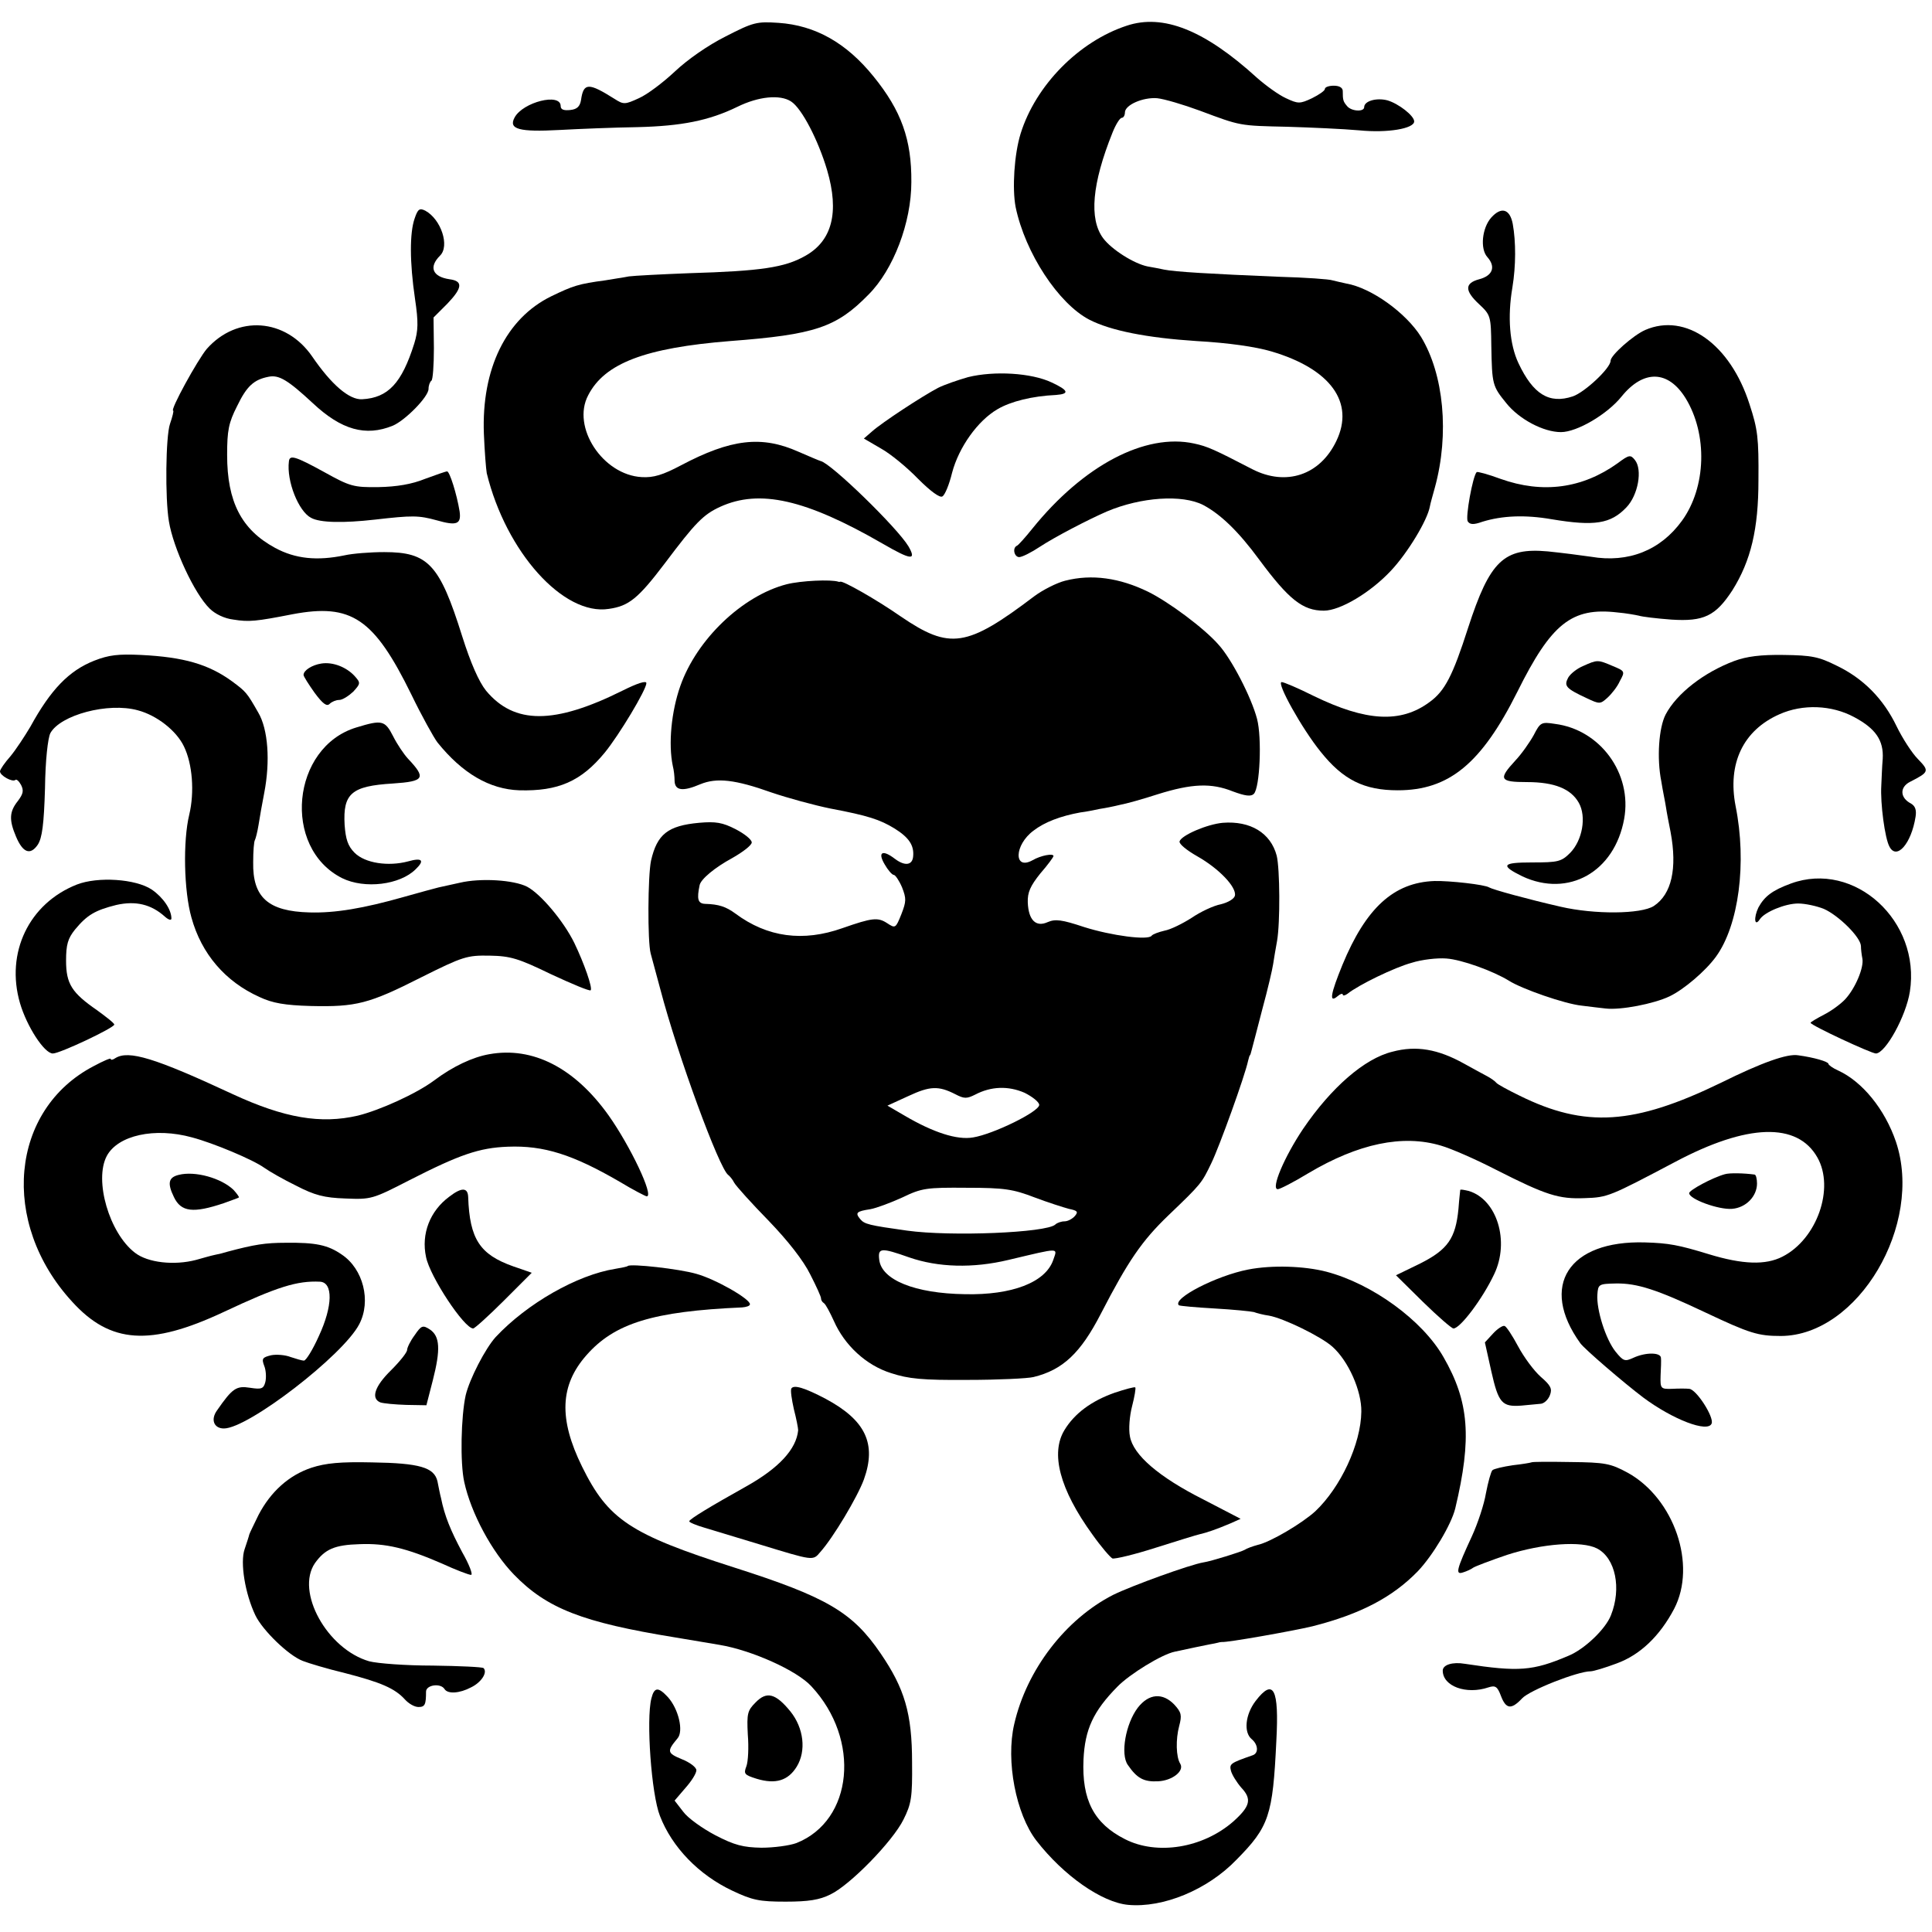 <?xml version="1.0" standalone="no"?>
<!DOCTYPE svg PUBLIC "-//W3C//DTD SVG 20010904//EN"
 "http://www.w3.org/TR/2001/REC-SVG-20010904/DTD/svg10.dtd">
<svg version="1.0" xmlns="http://www.w3.org/2000/svg"
 width="541pt" height="541pt" viewBox="0 0 541 541"
 preserveAspectRatio="xMidYMid meet">
<g transform="translate(0,541) scale(0.1,-0.1)"
fill="#000000" stroke="none">
<path d="M2032 5308 c-50 -25 -107 -65 -142 -98 -33 -31 -78 -65 -101 -75 -39
-18 -43 -18 -68 -2 -73 46 -87 46 -94 -3 -3 -18 -11 -26 -30 -28 -18 -2 -27 1
-27 11 0 38 -106 11 -129 -32 -18 -33 13 -41 125 -35 55 3 153 7 219 8 123 3
200 18 280 57 59 29 119 35 150 15 30 -19 76 -108 101 -192 35 -119 14 -199
-62 -241 -57 -32 -122 -42 -324 -48 -78 -3 -154 -7 -169 -9 -14 -3 -44 -7 -66
-11 -75 -10 -90 -15 -152 -45 -126 -62 -195 -203 -188 -385 2 -49 6 -99 8
-110 54 -221 215 -400 342 -380 56 8 82 29 157 128 85 113 107 136 155 158
110 50 239 21 454 -103 81 -47 96 -48 73 -8 -31 52 -217 233 -246 239 -4 1
-32 13 -62 26 -103 46 -189 36 -329 -38 -51 -27 -77 -35 -110 -33 -109 6 -197
140 -150 229 46 90 160 133 398 152 237 18 297 38 387 130 70 70 120 202 120
315 1 119 -28 200 -106 296 -76 94 -163 143 -266 150 -61 4 -70 2 -148 -38z"/>
<path d="M3155 5338 c-134 -44 -255 -167 -297 -302 -18 -58 -24 -154 -14 -206
27 -129 120 -270 206 -315 60 -31 162 -51 300 -60 90 -5 166 -16 210 -29 166
-49 234 -143 182 -251 -46 -96 -141 -127 -235 -79 -108 56 -126 64 -163 72
-137 30 -310 -61 -453 -238 -20 -25 -39 -46 -43 -48 -14 -6 -8 -32 6 -32 8 0
34 13 58 29 41 27 135 76 188 99 95 40 210 48 269 18 49 -26 99 -74 157 -153
83 -112 122 -143 181 -143 46 0 131 51 188 112 47 50 102 141 109 180 1 7 8
31 14 53 41 150 25 317 -39 422 -42 67 -139 137 -209 149 -14 3 -31 7 -39 9
-7 3 -75 8 -150 10 -194 8 -292 14 -321 20 -14 3 -35 7 -47 9 -38 8 -100 47
-124 79 -40 54 -31 153 26 295 9 23 21 42 26 42 5 0 9 7 9 15 0 21 50 43 90
40 20 -2 74 -18 120 -35 115 -43 110 -42 245 -45 66 -2 156 -6 201 -10 80 -8
154 5 154 25 0 16 -44 50 -75 59 -31 8 -65 -2 -65 -19 0 -14 -36 -12 -48 3
-11 13 -12 17 -12 42 0 9 -9 15 -25 15 -14 0 -25 -4 -25 -9 0 -5 -16 -16 -36
-26 -34 -16 -39 -16 -73 0 -20 9 -56 35 -81 57 -147 134 -263 180 -365 146z"/>
<path d="M1161 4798 c-14 -40 -14 -122 1 -224 10 -67 9 -90 -2 -126 -35 -111
-73 -152 -146 -156 -36 -2 -86 41 -140 120 -74 107 -210 117 -295 21 -26 -31
-104 -173 -94 -173 2 0 -2 -17 -9 -37 -12 -35 -14 -208 -3 -273 12 -74 71
-202 114 -244 15 -15 41 -28 67 -31 43 -7 63 -5 165 15 165 31 228 -11 333
-225 29 -60 63 -121 73 -134 70 -87 146 -131 229 -134 109 -3 173 25 239 105
41 50 117 177 117 195 0 8 -25 0 -67 -21 -191 -95 -303 -95 -382 0 -20 25 -43
77 -67 153 -63 201 -95 235 -218 235 -39 0 -89 -4 -111 -9 -77 -16 -138 -10
-195 21 -94 51 -134 129 -134 260 0 68 4 90 28 137 27 56 47 74 88 82 29 6 54
-9 124 -74 80 -75 148 -94 224 -63 35 15 100 81 100 103 0 10 4 20 8 23 4 2 7
43 7 91 l-1 86 39 39 c42 44 44 63 6 68 -48 7 -59 34 -27 66 28 27 3 102 -41
126 -16 8 -21 5 -30 -22z"/>
<path d="M4176 4801 c-26 -29 -32 -88 -11 -111 24 -27 15 -52 -23 -62 -41 -11
-41 -32 0 -70 32 -30 33 -33 34 -117 2 -108 3 -112 42 -160 36 -45 104 -81
153 -81 45 0 130 50 170 100 61 75 130 74 179 -5 62 -101 58 -249 -10 -343
-60 -83 -150 -119 -255 -101 -27 4 -82 11 -121 15 -123 11 -162 -26 -223 -214
-43 -134 -65 -177 -108 -208 -81 -60 -178 -54 -324 17 -44 22 -84 39 -90 39
-16 0 57 -131 109 -195 63 -79 122 -108 216 -108 143 0 234 74 335 276 95 191
152 237 280 222 24 -2 51 -7 60 -9 9 -3 50 -8 91 -11 91 -6 124 10 171 82 52
83 73 172 73 308 1 119 -2 143 -25 213 -54 169 -179 257 -292 208 -34 -15 -97
-71 -97 -86 0 -21 -73 -89 -106 -100 -66 -22 -111 6 -152 93 -25 53 -31 130
-17 212 10 61 10 128 1 178 -8 42 -32 49 -60 18z"/>
<path d="M2711 4354 c-28 -8 -66 -21 -84 -30 -44 -23 -157 -97 -185 -122 l-23
-20 48 -28 c27 -15 73 -53 104 -85 35 -35 61 -54 68 -49 7 4 19 33 27 66 19
72 72 146 127 178 37 22 98 37 164 40 39 3 35 13 -12 35 -57 27 -161 33 -234
15z"/>
<path d="M4530 4113 c-99 -71 -210 -86 -328 -44 -35 13 -65 21 -67 19 -11 -11
-32 -127 -25 -138 6 -9 16 -10 41 -1 55 17 119 20 194 7 120 -20 165 -13 209
33 33 34 46 106 24 133 -12 15 -16 15 -48 -9z"/>
<path d="M809 4118 c-7 -55 27 -140 62 -158 25 -14 91 -15 179 -5 105 12 122
12 173 -2 56 -16 69 -11 64 25 -8 49 -28 112 -35 112 -4 0 -32 -10 -62 -21
-37 -15 -79 -22 -130 -23 -70 -1 -80 2 -152 42 -82 45 -97 49 -99 30z"/>
<path d="M2983 3784 c-24 -6 -63 -26 -86 -43 -190 -144 -237 -151 -375 -57
-69 48 -163 101 -169 97 -2 0 -4 -1 -5 0 -21 7 -105 3 -145 -7 -124 -32 -252
-154 -298 -285 -25 -71 -34 -162 -21 -224 3 -11 5 -30 5 -42 1 -27 23 -30 72
-9 46 19 98 13 199 -23 47 -16 121 -36 165 -45 106 -20 139 -31 180 -56 40
-25 55 -47 52 -78 -2 -25 -23 -28 -51 -7 -35 27 -49 19 -29 -15 9 -16 21 -30
26 -30 4 0 15 -16 23 -35 12 -31 12 -39 -2 -75 -16 -40 -17 -40 -40 -25 -26
17 -42 15 -125 -14 -110 -39 -210 -26 -300 41 -26 19 -46 26 -85 27 -20 1 -23
14 -15 52 3 17 43 50 91 76 30 17 55 36 55 44 0 8 -20 24 -45 37 -37 19 -56
22 -102 18 -88 -8 -118 -32 -135 -106 -9 -43 -10 -226 -1 -260 4 -14 16 -59
27 -100 49 -187 165 -502 190 -520 4 -3 12 -12 17 -22 5 -9 48 -57 96 -106 54
-56 98 -112 117 -151 17 -33 31 -64 30 -67 0 -4 3 -10 8 -13 5 -3 17 -26 28
-50 30 -68 90 -124 160 -146 49 -16 87 -20 215 -19 85 0 168 4 184 8 82 20
132 67 189 178 76 147 114 203 189 275 93 89 93 90 120 146 22 45 94 244 103
287 2 8 4 15 5 15 1 0 3 7 5 15 2 8 16 60 30 115 15 55 28 111 30 125 2 14 7
43 11 65 9 52 8 202 -1 239 -17 64 -74 98 -151 92 -44 -4 -116 -35 -121 -52
-2 -7 20 -25 50 -42 60 -34 110 -86 105 -110 -2 -9 -19 -19 -39 -24 -21 -4
-57 -21 -82 -38 -25 -16 -59 -33 -76 -36 -17 -4 -33 -10 -36 -14 -9 -14 -113
0 -189 24 -63 21 -81 23 -102 14 -33 -15 -54 5 -56 55 -1 28 7 46 35 81 21 24
37 46 37 49 0 8 -35 2 -59 -12 -53 -29 -51 43 3 83 31 24 76 41 131 51 17 2
41 7 55 10 14 2 39 7 55 11 17 3 64 16 107 30 96 30 150 32 210 8 35 -13 51
-15 59 -7 17 17 23 157 9 210 -16 61 -72 169 -108 208 -40 46 -140 120 -197
148 -80 39 -158 50 -232 31z m-308 -1438 c25 -13 32 -13 56 -1 44 23 92 25
138 5 22 -11 41 -26 41 -34 0 -19 -129 -82 -185 -91 -45 -8 -112 14 -192 61
l-48 28 59 27 c60 28 84 29 131 5z m222 -289 c37 -14 81 -28 96 -32 24 -5 27
-8 17 -20 -7 -8 -20 -15 -29 -15 -9 0 -21 -4 -26 -9 -25 -23 -292 -34 -415
-17 -107 15 -119 18 -131 32 -15 18 -11 22 28 28 17 3 57 18 90 33 54 26 67
28 180 27 106 0 130 -4 190 -27z m-351 -168 c81 -28 178 -31 278 -7 148 35
137 35 125 -1 -22 -62 -115 -98 -247 -95 -140 2 -234 40 -240 97 -4 33 5 34
84 6z"/>
<path d="M264 3560 c-71 -28 -122 -81 -179 -185 -16 -27 -41 -65 -56 -83 -16
-18 -29 -37 -29 -42 0 -12 35 -31 43 -24 3 3 10 -3 16 -14 8 -16 6 -25 -9 -45
-24 -30 -25 -53 -5 -100 19 -45 40 -53 61 -22 12 19 17 56 20 157 1 79 8 141
15 155 28 51 162 87 245 64 53 -14 108 -57 129 -101 24 -49 30 -128 15 -191
-18 -74 -15 -214 6 -288 28 -102 95 -180 191 -223 36 -17 71 -23 143 -25 127
-3 163 6 309 80 118 59 129 62 192 61 59 -1 81 -8 172 -52 58 -27 108 -48 111
-45 6 6 -18 75 -46 133 -30 61 -94 137 -132 157 -37 19 -130 25 -189 11 -23
-5 -50 -11 -59 -13 -9 -2 -52 -14 -95 -26 -116 -33 -195 -46 -266 -44 -116 3
-160 42 -158 141 0 30 2 58 5 62 2 4 7 23 10 42 3 19 10 60 16 90 17 88 11
178 -17 225 -32 56 -34 58 -73 87 -66 48 -135 68 -255 74 -64 3 -90 0 -131
-16z"/>
<path d="M4856 3559 c-85 -32 -161 -91 -192 -150 -19 -37 -25 -122 -12 -187 4
-26 11 -58 13 -72 2 -14 8 -45 13 -70 19 -102 3 -174 -47 -207 -36 -23 -166
-24 -261 -2 -92 21 -190 48 -200 54 -12 8 -111 19 -153 18 -114 -4 -192 -75
-258 -235 -33 -81 -38 -108 -14 -88 8 7 15 9 15 5 0 -4 6 -3 13 2 31 25 132
74 180 87 28 9 72 14 97 12 43 -3 131 -35 175 -62 36 -23 156 -65 204 -70 25
-3 56 -7 67 -8 42 -5 135 13 179 34 40 19 101 71 130 111 64 88 87 263 55 422
-23 119 21 212 123 257 65 29 146 26 209 -8 60 -32 83 -65 80 -117 -2 -22 -3
-56 -4 -75 -3 -49 10 -148 23 -171 20 -38 61 8 73 84 3 19 -1 30 -13 37 -31
16 -32 46 -2 61 53 27 54 30 22 63 -17 17 -44 59 -60 92 -37 77 -93 134 -168
170 -50 25 -70 29 -148 30 -64 1 -104 -4 -139 -17z"/>
<path d="M900 3552 c-26 -4 -50 -19 -50 -32 0 -4 14 -26 31 -50 23 -31 34 -39
42 -31 6 6 18 11 27 11 9 0 26 11 39 23 21 23 21 25 4 44 -23 25 -61 40 -93
35z"/>
<path d="M4433 3545 c-17 -7 -36 -22 -42 -33 -12 -23 -6 -30 52 -57 36 -17 38
-17 58 1 12 11 28 31 35 47 15 27 14 28 -20 42 -42 18 -43 18 -83 0z"/>
<path d="M998 3373 c-182 -55 -209 -337 -40 -422 63 -31 162 -19 206 25 26 25
18 33 -21 22 -56 -15 -121 -5 -150 24 -19 19 -25 38 -28 78 -5 88 19 109 135
116 89 6 94 15 42 70 -11 12 -30 40 -41 62 -23 45 -31 47 -103 25z"/>
<path d="M4295 3352 c-11 -20 -34 -53 -52 -72 -48 -52 -44 -60 33 -60 77 0
123 -19 145 -58 22 -39 10 -105 -24 -140 -25 -25 -34 -27 -107 -27 -84 0 -90
-8 -27 -39 129 -60 258 12 285 161 23 127 -67 250 -194 266 -38 6 -41 4 -59
-31z"/>
<path d="M215 2933 c-134 -53 -200 -191 -159 -332 19 -65 68 -141 92 -141 20
0 172 72 172 81 0 4 -22 21 -48 40 -71 49 -87 74 -87 139 0 45 5 62 25 87 34
41 56 54 116 69 54 12 97 2 136 -33 10 -9 18 -11 18 -5 0 25 -23 59 -55 81
-45 30 -151 37 -210 14z"/>
<path d="M5015 2936 c-52 -19 -74 -36 -91 -67 -14 -29 -11 -56 4 -33 13 20 71
44 107 44 20 0 52 -7 72 -15 41 -18 103 -79 104 -104 0 -9 2 -25 4 -35 5 -25
-20 -84 -48 -114 -12 -13 -39 -33 -59 -43 -21 -11 -38 -21 -38 -23 0 -7 170
-86 183 -86 27 1 84 104 95 173 31 198 -155 368 -333 303z"/>
<path d="M3899 2465 c-78 -19 -171 -100 -250 -216 -53 -79 -91 -169 -71 -169
6 0 45 20 86 45 140 83 264 109 371 77 28 -8 97 -38 155 -68 140 -71 175 -82
248 -79 64 2 70 5 252 101 203 108 343 112 399 13 49 -86 -1 -229 -98 -278
-47 -24 -111 -22 -206 7 -85 26 -112 31 -179 33 -214 6 -296 -122 -181 -282
11 -16 123 -112 176 -152 83 -62 182 -100 192 -73 7 18 -43 96 -63 97 -8 1
-30 1 -48 0 -32 -1 -33 1 -32 37 1 20 2 43 1 50 -1 15 -42 16 -77 0 -24 -11
-28 -10 -50 17 -28 35 -54 118 -51 160 2 29 4 30 52 31 59 1 115 -17 250 -81
125 -59 148 -66 212 -66 216 1 400 312 322 544 -31 91 -94 168 -161 199 -16 7
-28 16 -28 19 0 6 -40 18 -85 24 -30 5 -101 -20 -216 -77 -243 -118 -380 -127
-564 -36 -33 16 -62 32 -65 36 -3 4 -14 12 -25 18 -11 6 -41 22 -66 36 -72 40
-133 51 -200 33z"/>
<path d="M1370 2458 c-46 -8 -102 -34 -155 -74 -50 -37 -152 -83 -213 -98
-104 -24 -205 -7 -350 60 -219 102 -292 124 -329 101 -7 -5 -13 -6 -13 -2 0 3
-21 -6 -47 -20 -235 -122 -264 -439 -61 -660 107 -118 219 -125 424 -29 151
71 206 88 270 85 37 -2 36 -68 -3 -152 -17 -38 -36 -69 -42 -69 -5 0 -22 5
-37 10 -15 6 -40 8 -55 5 -24 -6 -27 -9 -19 -30 5 -12 6 -33 3 -45 -5 -19 -11
-21 -43 -16 -38 6 -49 -1 -92 -63 -19 -26 -9 -51 19 -51 68 0 334 205 379 292
34 65 11 155 -49 195 -39 27 -73 34 -157 33 -57 0 -88 -5 -163 -25 -9 -3 -25
-7 -36 -9 -10 -2 -34 -9 -52 -14 -61 -16 -135 -8 -171 20 -72 55 -115 203 -79
271 31 58 134 81 239 52 60 -16 170 -62 202 -85 14 -10 54 -33 89 -50 52 -27
79 -34 138 -36 72 -3 76 -2 179 51 141 72 196 91 276 94 101 4 182 -22 313
-98 38 -23 73 -41 76 -41 21 0 -46 141 -107 227 -95 133 -212 193 -334 171z"/>
<path d="M500 2120 c-28 -7 -32 -23 -13 -62 20 -42 54 -46 140 -17 21 8 40 14
42 16 1 1 -5 10 -15 21 -34 33 -108 54 -154 42z"/>
<path d="M4830 2122 c-36 -10 -100 -45 -100 -53 0 -17 83 -47 120 -44 39 3 70
35 70 71 0 13 -3 25 -7 25 -29 4 -70 5 -83 1z"/>
<path d="M1258 2059 c-54 -40 -79 -104 -65 -169 11 -55 107 -200 132 -200 4 0
43 35 86 78 l78 78 -52 18 c-93 33 -122 76 -126 194 -1 27 -18 28 -53 1z"/>
<path d="M4089 2078 c0 -2 -3 -25 -5 -53 -8 -83 -30 -114 -107 -153 l-68 -33
76 -75 c42 -41 80 -74 85 -74 19 0 82 84 114 152 44 92 8 209 -71 233 -13 3
-23 5 -24 3z"/>
<path d="M1758 1865 c-2 -2 -17 -5 -35 -8 -107 -17 -247 -97 -335 -191 -29
-32 -73 -117 -84 -163 -13 -59 -16 -189 -4 -243 19 -87 77 -195 139 -259 92
-95 192 -134 451 -176 52 -9 109 -18 125 -21 90 -15 217 -72 257 -116 139
-149 117 -376 -42 -439 -19 -7 -63 -13 -98 -13 -51 1 -75 7 -129 35 -36 19
-77 48 -90 66 l-24 31 30 35 c17 19 31 41 31 50 0 8 -18 22 -41 31 -41 17 -42
22 -12 58 18 20 3 83 -27 116 -27 29 -38 28 -46 -4 -15 -59 0 -269 24 -329 34
-88 109 -165 202 -209 57 -27 76 -31 150 -31 64 0 95 5 125 20 55 26 175 149
205 210 22 44 25 62 24 160 0 137 -21 207 -88 305 -79 116 -151 158 -411 241
-291 93 -352 134 -425 282 -66 134 -62 228 12 312 79 90 187 123 436 134 12 1
22 4 22 9 0 15 -96 70 -150 85 -48 14 -184 29 -192 22z"/>
<path d="M3495 1855 c-88 -17 -213 -81 -194 -100 3 -2 48 -6 100 -9 53 -3 102
-8 110 -10 8 -3 27 -8 42 -10 41 -7 147 -59 178 -87 45 -40 82 -124 81 -182
-1 -90 -58 -212 -129 -279 -36 -33 -125 -86 -161 -94 -15 -4 -31 -10 -37 -14
-8 -5 -94 -32 -115 -35 -37 -6 -200 -65 -253 -91 -133 -68 -242 -209 -277
-362 -24 -103 5 -252 62 -326 76 -98 183 -173 257 -180 98 -9 222 42 303 126
92 93 102 124 112 333 8 147 -8 177 -58 112 -29 -38 -34 -88 -11 -107 18 -15
20 -39 3 -45 -63 -22 -66 -24 -61 -44 3 -11 16 -32 29 -47 30 -32 25 -52 -23
-95 -85 -74 -213 -95 -303 -49 -87 44 -121 110 -116 223 4 84 27 135 95 204
34 35 125 91 161 98 42 9 79 17 95 20 11 2 22 4 25 5 3 1 8 2 11 2 14 -2 200
31 254 44 134 34 224 81 295 154 42 44 94 131 105 176 47 197 39 299 -33 424
-59 103 -199 205 -328 239 -62 16 -152 19 -219 6z"/>
<path d="M1161 1671 c-12 -16 -21 -35 -21 -41 0 -7 -20 -32 -45 -57 -46 -45
-57 -79 -30 -90 9 -3 41 -6 72 -7 l57 -1 18 70 c22 86 20 123 -8 142 -20 13
-24 12 -43 -16z"/>
<path d="M4181 1676 l-23 -25 18 -81 c20 -89 30 -100 84 -96 19 2 43 4 53 5
10 0 22 11 27 24 7 18 3 27 -26 52 -19 17 -47 55 -63 85 -16 30 -33 56 -38 57
-5 2 -20 -8 -32 -21z"/>
<path d="M2216 1522 c-3 -5 1 -31 7 -58 7 -27 12 -53 12 -59 -5 -53 -54 -106
-145 -157 -100 -56 -160 -92 -160 -98 0 -3 19 -11 43 -18 23 -7 92 -28 152
-46 154 -47 151 -47 172 -22 36 40 104 154 122 203 36 100 5 166 -107 226 -59
31 -89 40 -96 29z"/>
<path d="M3121 1510 c-65 -23 -112 -58 -140 -104 -40 -65 -14 -166 78 -293 24
-34 50 -64 56 -67 7 -2 62 11 121 30 60 19 115 36 124 38 18 4 45 13 85 30
l29 13 -104 54 c-125 63 -197 125 -206 177 -4 20 -1 57 6 84 7 27 11 51 9 53
-2 2 -28 -5 -58 -15z"/>
<path d="M872 1300 c-63 -21 -114 -67 -148 -132 -13 -27 -25 -51 -26 -55 -1
-5 -7 -23 -13 -41 -13 -37 1 -124 30 -185 20 -42 93 -113 133 -128 15 -6 68
-22 118 -34 101 -26 140 -43 168 -74 11 -12 27 -21 38 -21 18 0 21 7 21 43 0
19 41 25 52 7 9 -14 42 -12 74 5 29 14 47 42 35 54 -3 3 -67 6 -142 7 -76 0
-155 6 -178 12 -118 34 -207 195 -152 275 28 39 55 51 125 53 73 3 131 -11
230 -54 39 -18 76 -32 82 -32 6 0 -5 29 -25 64 -32 60 -49 101 -59 151 -3 11
-7 32 -10 47 -9 39 -50 51 -183 53 -89 2 -130 -2 -170 -15z"/>
<path d="M4288 1315 c-2 -1 -25 -5 -52 -8 -27 -4 -53 -10 -57 -14 -4 -4 -12
-33 -18 -64 -5 -31 -23 -85 -39 -120 -43 -93 -48 -110 -25 -102 10 3 23 9 28
13 6 4 48 20 95 36 99 32 209 40 252 18 52 -27 69 -112 39 -187 -15 -39 -75
-96 -120 -114 -99 -42 -138 -45 -289 -22 -35 6 -62 -3 -62 -19 0 -44 66 -68
128 -47 19 6 25 3 35 -24 14 -37 29 -39 59 -7 21 23 156 76 192 76 8 0 41 10
73 22 66 24 121 77 161 153 64 123 0 309 -130 381 -48 26 -63 29 -160 30 -58
1 -108 1 -110 -1z"/>
<path d="M2116 643 c-23 -23 -25 -31 -22 -90 3 -36 1 -76 -4 -89 -8 -21 -6
-24 29 -35 53 -16 88 -5 112 34 27 44 20 108 -18 155 -41 50 -66 57 -97 25z"/>
<path d="M3186 628 c-34 -45 -49 -130 -28 -160 26 -38 45 -48 85 -46 40 2 74
29 62 49 -12 19 -13 69 -3 106 8 30 6 38 -13 59 -33 35 -72 32 -103 -8z"/>
</g>
</svg>
